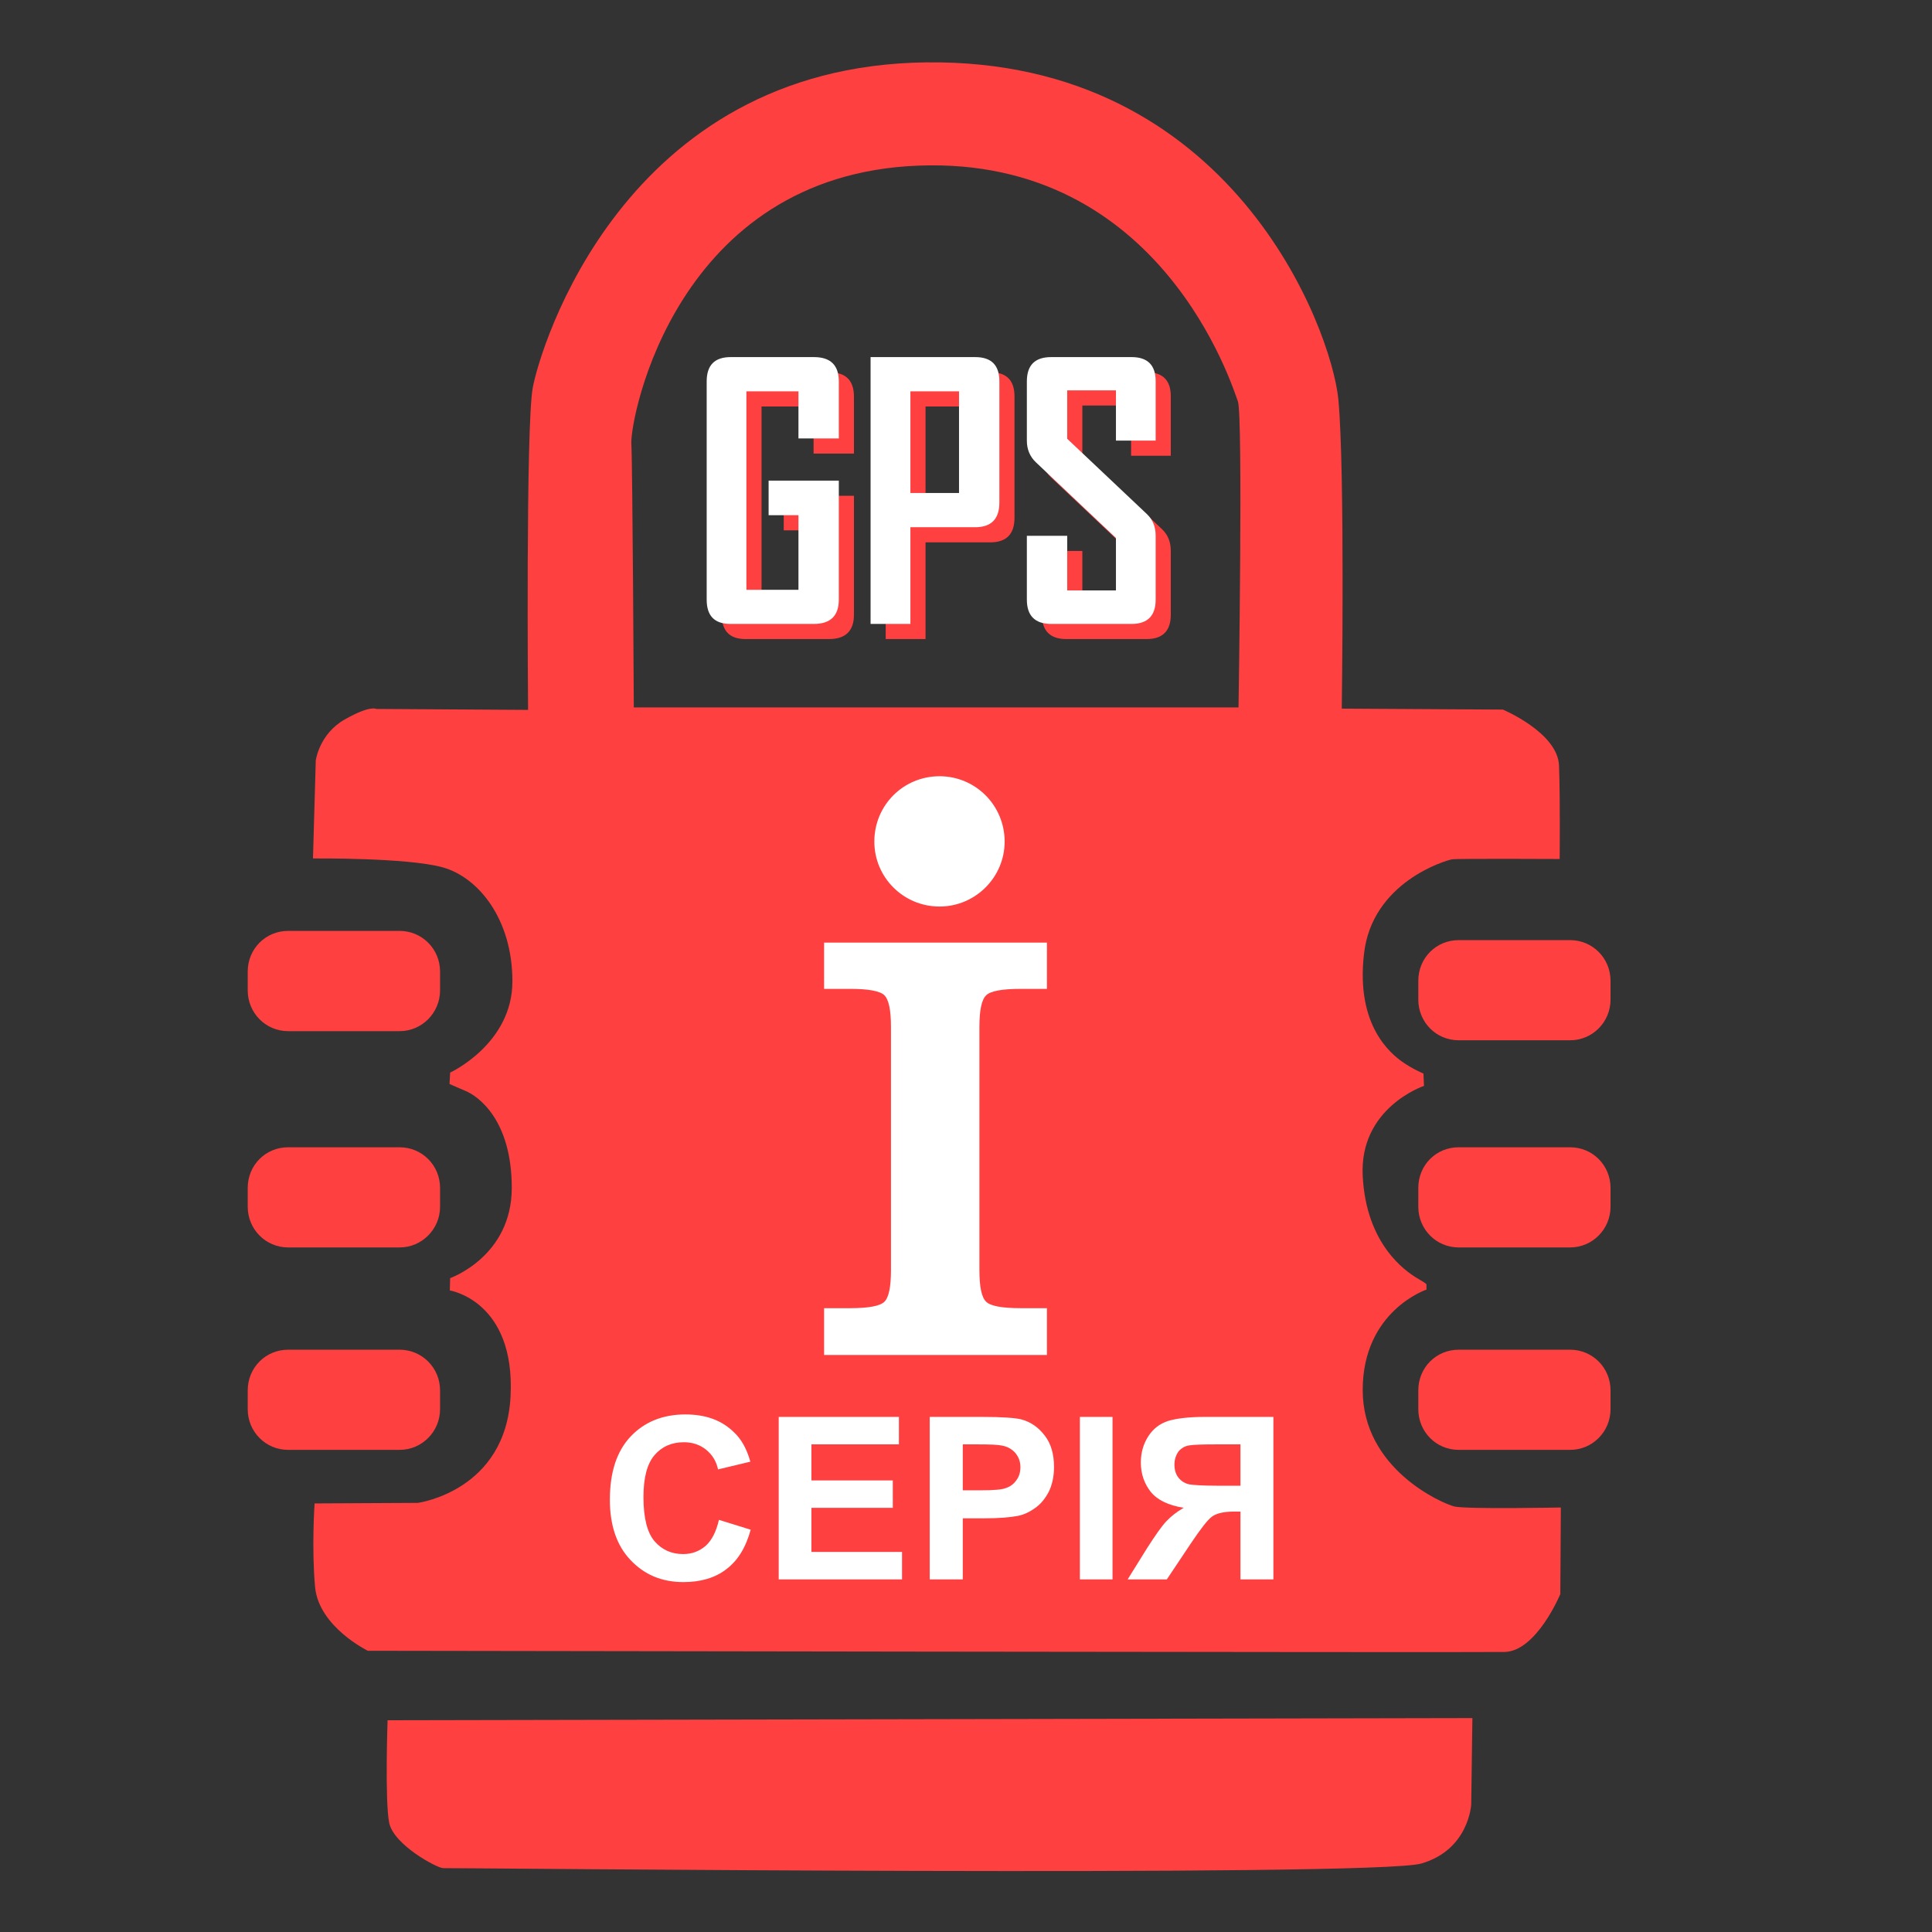 <?xml version="1.0" encoding="UTF-8"?>
<!DOCTYPE svg PUBLIC "-//W3C//DTD SVG 1.1//EN" "http://www.w3.org/Graphics/SVG/1.1/DTD/svg11.dtd">
<svg version="1.2" width="180mm" height="180mm" viewBox="0 0 18000 18000" preserveAspectRatio="xMidYMid" fill-rule="evenodd" stroke-width="28.222" stroke-linejoin="round" xmlns="http://www.w3.org/2000/svg" xmlns:ooo="http://xml.openoffice.org/svg/export" xmlns:xlink="http://www.w3.org/1999/xlink" xmlns:presentation="http://sun.com/xmlns/staroffice/presentation" xmlns:smil="http://www.w3.org/2001/SMIL20/" xmlns:anim="urn:oasis:names:tc:opendocument:xmlns:animation:1.0" xml:space="preserve">
 <rect x="0" y="0" width="18000" height="18000" fill="#333333" stroke="none"/>
 <defs class="ClipPathGroup">
  <clipPath id="presentation_clip_path" clipPathUnits="userSpaceOnUse">
   <rect x="0" y="0" width="18000" height="18000"/>
  </clipPath>
  <clipPath id="presentation_clip_path_shrink" clipPathUnits="userSpaceOnUse">
   <rect x="18" y="18" width="17964" height="17964"/>
  </clipPath>
 </defs>
 <defs class="TextShapeIndex">
  <g ooo:slide="id1" ooo:id-list="id3 id4 id5 id6 id7 id8 id9 id10 id11 id12 id13 id14"/>
 </defs>
 <defs class="EmbeddedBulletChars">
  <g id="bullet-char-template-57356" transform="scale(0,-0)">
   <path d="M 580,1141 L 1163,571 580,0 -4,571 580,1141 Z"/>
  </g>
  <g id="bullet-char-template-57354" transform="scale(0,-0)">
   <path d="M 8,1128 L 1137,1128 1137,0 8,0 8,1128 Z"/>
  </g>
  <g id="bullet-char-template-10146" transform="scale(0,-0)">
   <path d="M 174,0 L 602,739 174,1481 1456,739 174,0 Z M 1358,739 L 309,1346 659,739 1358,739 Z"/>
  </g>
  <g id="bullet-char-template-10132" transform="scale(0,-0)">
   <path d="M 2015,739 L 1276,0 717,0 1260,543 174,543 174,936 1260,936 717,1481 1274,1481 2015,739 Z"/>
  </g>
  <g id="bullet-char-template-10007" transform="scale(0,-0)">
   <path d="M 0,-2 C -7,14 -16,27 -25,37 L 356,567 C 262,823 215,952 215,954 215,979 228,992 255,992 264,992 276,990 289,987 310,991 331,999 354,1012 L 381,999 492,748 772,1049 836,1024 860,1049 C 881,1039 901,1025 922,1006 886,937 835,863 770,784 769,783 710,716 594,584 L 774,223 C 774,196 753,168 711,139 L 727,119 C 717,90 699,76 672,76 641,76 570,178 457,381 L 164,-76 C 142,-110 111,-127 72,-127 30,-127 9,-110 8,-76 1,-67 -2,-52 -2,-32 -2,-23 -1,-13 0,-2 Z"/>
  </g>
  <g id="bullet-char-template-10004" transform="scale(0,-0)">
   <path d="M 285,-33 C 182,-33 111,30 74,156 52,228 41,333 41,471 41,549 55,616 82,672 116,743 169,778 240,778 293,778 328,747 346,684 L 369,508 C 377,444 397,411 428,410 L 1163,1116 C 1174,1127 1196,1133 1229,1133 1271,1133 1292,1118 1292,1087 L 1292,965 C 1292,929 1282,901 1262,881 L 442,47 C 390,-6 338,-33 285,-33 Z"/>
  </g>
  <g id="bullet-char-template-9679" transform="scale(0,-0)">
   <path d="M 813,0 C 632,0 489,54 383,161 276,268 223,411 223,592 223,773 276,916 383,1023 489,1130 632,1184 813,1184 992,1184 1136,1130 1245,1023 1353,916 1407,772 1407,592 1407,412 1353,268 1245,161 1136,54 992,0 813,0 Z"/>
  </g>
  <g id="bullet-char-template-8226" transform="scale(0,-0)">
   <path d="M 346,457 C 273,457 209,483 155,535 101,586 74,649 74,723 74,796 101,859 155,911 209,963 273,989 346,989 419,989 480,963 531,910 582,859 608,796 608,723 608,648 583,586 532,535 482,483 420,457 346,457 Z"/>
  </g>
  <g id="bullet-char-template-8211" transform="scale(0,-0)">
   <path d="M -4,459 L 1135,459 1135,606 -4,606 -4,459 Z"/>
  </g>
  <g id="bullet-char-template-61548" transform="scale(0,-0)">
   <path d="M 173,740 C 173,903 231,1043 346,1159 462,1274 601,1332 765,1332 928,1332 1067,1274 1183,1159 1299,1043 1357,903 1357,740 1357,577 1299,437 1183,322 1067,206 928,148 765,148 601,148 462,206 346,322 231,437 173,577 173,740 Z"/>
  </g>
 </defs>
 <g>
  <g id="id2" class="Master_Slide">
   <g id="bg-id2" class="Background"/>
   <g id="bo-id2" class="BackgroundObjects"/>
  </g>
 </g>
 <g class="SlideGroup">
  <g>
   <g id="container-id1">
    <g id="id1" class="Slide" clip-path="url(#presentation_clip_path)">
     <g class="Page">
      <g class="com.sun.star.drawing.ClosedBezierShape">
       <g id="id3">
        <rect class="BoundingBox" stroke="none" fill="none" x="2916" y="580" width="11628" height="14814"/>
        <path fill="rgb(255,64,64)" stroke="none" d="M 4920,6614 C 4920,6614 4897,3958 4964,3610 5027,3266 5796,613 8633,581 11473,549 12403,3059 12469,3719 12532,4383 12501,6602 12501,6602 L 14002,6611 C 14002,6611 14514,6826 14525,7133 14537,7443 14531,8003 14531,8003 14531,8003 13583,7998 13529,8006 13474,8015 12782,8216 12708,8888 12630,9560 12963,9818 13061,9890 13158,9959 13262,10002 13262,10002 L 13267,10117 C 13267,10117 12664,10318 12696,10955 12728,11595 13095,11842 13199,11906 13305,11966 13290,11969 13290,11969 L 13290,12015 C 13290,12015 12696,12213 12696,12951 12696,13686 13434,14007 13552,14036 13672,14062 14542,14045 14542,14045 L 14537,14852 C 14537,14852 14315,15386 14017,15391 13721,15397 3427,15380 3427,15380 3427,15380 2974,15159 2936,14791 2902,14424 2931,14007 2931,14007 L 3893,14002 C 3893,14002 4714,13893 4757,13005 4800,12118 4191,12023 4191,12023 L 4194,11908 C 4194,11908 4768,11707 4768,11067 4768,10430 4452,10211 4335,10163 4220,10114 4188,10099 4188,10099 L 4194,9993 C 4194,9993 4774,9726 4774,9143 4774,8560 4455,8173 4125,8081 3795,7989 2916,7998 2916,7998 L 2942,7085 C 2942,7085 2974,6838 3212,6703 3450,6568 3505,6605 3505,6605 L 4920,6614 Z M 4920,6614 L 4920,6614 Z M 5905,6591 L 11539,6591 C 11539,6591 11582,3869 11533,3739 11484,3610 10824,1457 8558,1543 6293,1629 5871,3903 5882,4130 5894,4363 5905,6591 5905,6591 Z"/>
       </g>
      </g>
      <g class="com.sun.star.drawing.ClosedBezierShape">
       <g id="id4">
        <rect class="BoundingBox" stroke="none" fill="none" x="3603" y="16006" width="10117" height="1428"/>
        <path fill="rgb(255,64,64)" stroke="none" d="M 3611,16027 L 13718,16007 13707,16811 C 13707,16811 13687,17233 13242,17362 12800,17491 4186,17402 4128,17405 4074,17405 3669,17190 3626,16983 3585,16779 3611,16027 3611,16027 Z"/>
       </g>
      </g>
      <g class="com.sun.star.drawing.ClosedBezierShape">
       <g id="id5">
        <rect class="BoundingBox" stroke="none" fill="none" x="7677" y="8782" width="2078" height="3844"/>
        <path fill="rgb(255,255,255)" stroke="none" d="M 7678,12624 L 7678,12188 7922,12188 C 8091,12188 8200,12168 8240,12128 8281,12087 8301,11990 8301,11832 L 8301,9569 C 8301,9411 8281,9314 8240,9273 8200,9233 8091,9213 7922,9213 L 7678,9213 7678,8782 9754,8782 9754,9213 9509,9213 C 9337,9213 9228,9233 9188,9273 9145,9314 9125,9411 9125,9569 L 9125,11832 C 9125,11990 9145,12087 9188,12128 9228,12168 9337,12188 9509,12188 L 9754,12188 9754,12624 7678,12624 Z"/>
       </g>
      </g>
      <g class="com.sun.star.drawing.ClosedBezierShape">
       <g id="id6">
        <rect class="BoundingBox" stroke="none" fill="none" x="5682" y="13178" width="6183" height="1564"/>
        <path fill="rgb(255,255,255)" stroke="none" d="M 6698,14160 L 6994,14252 C 6948,14419 6874,14539 6767,14620 6664,14700 6529,14740 6368,14740 6167,14740 6004,14672 5874,14534 5745,14399 5682,14209 5682,13974 5682,13718 5745,13523 5874,13385 6004,13247 6176,13178 6385,13178 6572,13178 6721,13230 6836,13342 6905,13405 6957,13497 6991,13618 L 6690,13690 C 6673,13612 6635,13552 6578,13506 6520,13460 6452,13437 6371,13437 6259,13437 6167,13477 6098,13557 6029,13638 5995,13767 5995,13948 5995,14140 6029,14278 6098,14359 6167,14439 6256,14479 6365,14479 6446,14479 6515,14453 6575,14402 6632,14350 6673,14270 6698,14160 Z M 6698,14160 L 6698,14160 Z M 7255,14715 L 7255,13201 8375,13201 8375,13457 7560,13457 7560,13793 8318,13793 8318,14048 7560,14048 7560,14459 8404,14459 8404,14715 7255,14715 Z M 7255,14715 L 7255,14715 Z M 8662,14715 L 8662,13201 9153,13201 C 9337,13201 9458,13210 9515,13224 9601,13247 9673,13296 9733,13374 9791,13448 9820,13546 9820,13667 9820,13758 9802,13836 9771,13899 9736,13965 9693,14017 9642,14051 9590,14089 9538,14112 9484,14123 9412,14137 9306,14146 9168,14146 L 8970,14146 8970,14715 8662,14715 Z M 8662,14715 L 8662,14715 Z M 8970,13457 L 8970,13885 9136,13885 C 9257,13885 9337,13879 9377,13862 9418,13847 9449,13822 9472,13787 9495,13756 9507,13715 9507,13669 9507,13615 9489,13572 9458,13535 9426,13500 9386,13477 9334,13468 9300,13460 9225,13457 9116,13457 L 8970,13457 Z M 8970,13457 L 8970,13457 Z M 10061,14715 L 10061,13201 10365,13201 10365,14715 10061,14715 Z M 10061,14715 L 10061,14715 Z M 11557,14715 L 11557,14083 11496,14083 C 11402,14083 11333,14100 11293,14129 11252,14158 11186,14244 11092,14384 L 10871,14715 10506,14715 10690,14419 C 10764,14304 10822,14221 10865,14175 10908,14129 10962,14086 11028,14048 10888,14025 10784,13977 10721,13899 10661,13822 10629,13733 10629,13626 10629,13535 10652,13454 10698,13382 10744,13311 10804,13265 10882,13239 10957,13216 11072,13201 11221,13201 L 11864,13201 11864,14715 11557,14715 Z M 11557,14715 L 11557,14715 Z M 11557,13457 L 11321,13457 C 11201,13457 11120,13460 11083,13466 11043,13471 11011,13489 10982,13520 10957,13555 10942,13595 10942,13646 10942,13698 10957,13741 10982,13770 11008,13802 11043,13822 11083,13830 11123,13836 11206,13842 11333,13842 L 11557,13842 11557,13457 Z"/>
       </g>
      </g>
      <g class="com.sun.star.drawing.ClosedBezierShape">
       <g id="id7">
        <rect class="BoundingBox" stroke="none" fill="none" x="6583" y="3326" width="4327" height="2630"/>
        <path fill="rgb(255,64,64)" stroke="none" d="M 7956,5728 C 7956,5877 7879,5954 7724,5954 L 6946,5954 C 6796,5954 6725,5877 6725,5728 L 6725,3695 C 6725,3543 6799,3468 6949,3468 L 7724,3468 C 7879,3468 7956,3543 7956,3695 L 7956,4226 7580,4226 7580,3787 7095,3787 7095,5636 7580,5636 7580,4941 7302,4941 7302,4619 7956,4619 7956,5728 Z M 7956,5728 L 7956,5728 Z M 9452,4823 C 9452,4975 9378,5053 9226,5053 L 8623,5053 8623,5954 8252,5954 8252,3468 9226,3468 C 9378,3468 9452,3543 9452,3695 L 9452,4823 Z M 9452,4823 L 9452,4823 Z M 9076,4734 L 9076,3787 8623,3787 8623,4734 9076,4734 Z M 9076,4734 L 9076,4734 Z M 10908,5728 C 10908,5877 10833,5954 10684,5954 L 9935,5954 C 9783,5954 9708,5877 9708,5728 L 9708,5133 10084,5133 10084,5642 10538,5642 10538,5153 9791,4447 C 9737,4395 9708,4329 9708,4246 L 9708,3695 C 9708,3543 9783,3468 9935,3468 L 10684,3468 C 10833,3468 10908,3543 10908,3692 L 10908,4246 10538,4246 10538,3778 10084,3778 10084,4229 10828,4932 C 10882,4984 10908,5050 10908,5133 L 10908,5728 Z"/>
        <path fill="rgb(255,255,255)" stroke="none" d="M 7815,5587 C 7815,5736 7738,5813 7583,5813 L 6805,5813 C 6655,5813 6584,5736 6584,5587 L 6584,3554 C 6584,3402 6658,3327 6808,3327 L 7583,3327 C 7738,3327 7815,3402 7815,3554 L 7815,4085 7439,4085 7439,3646 6954,3646 6954,5495 7439,5495 7439,4800 7161,4800 7161,4478 7815,4478 7815,5587 Z M 7815,5587 L 7815,5587 Z M 9311,4682 C 9311,4834 9237,4912 9085,4912 L 8482,4912 8482,5813 8111,5813 8111,3327 9085,3327 C 9237,3327 9311,3402 9311,3554 L 9311,4682 Z M 9311,4682 L 9311,4682 Z M 8935,4593 L 8935,3646 8482,3646 8482,4593 8935,4593 Z M 8935,4593 L 8935,4593 Z M 10767,5587 C 10767,5736 10692,5813 10543,5813 L 9794,5813 C 9642,5813 9567,5736 9567,5587 L 9567,4992 9943,4992 9943,5501 10397,5501 10397,5012 9650,4306 C 9596,4254 9567,4188 9567,4105 L 9567,3554 C 9567,3402 9642,3327 9794,3327 L 10543,3327 C 10692,3327 10767,3402 10767,3551 L 10767,4105 10397,4105 10397,3637 9943,3637 9943,4088 10687,4791 C 10741,4843 10767,4909 10767,4992 L 10767,5587 Z"/>
       </g>
      </g>
      <g class="com.sun.star.drawing.ClosedBezierShape">
       <g id="id8">
        <rect class="BoundingBox" stroke="none" fill="none" x="2308" y="8673" width="1793" height="935"/>
        <path fill="rgb(255,64,64)" stroke="none" d="M 2684,8673 L 3724,8673 C 3930,8673 4100,8840 4100,9052 L 4100,9227 C 4100,9437 3930,9607 3724,9607 L 2684,9607 C 2475,9607 2308,9437 2308,9227 L 2308,9052 C 2308,8840 2475,8673 2684,8673 Z"/>
       </g>
      </g>
      <g class="com.sun.star.drawing.ClosedBezierShape">
       <g id="id9">
        <rect class="BoundingBox" stroke="none" fill="none" x="2308" y="10688" width="1793" height="935"/>
        <path fill="rgb(255,64,64)" stroke="none" d="M 2684,10689 L 3724,10689 C 3930,10689 4100,10855 4100,11068 L 4100,11243 C 4100,11452 3930,11622 3724,11622 L 2684,11622 C 2475,11622 2308,11452 2308,11243 L 2308,11068 C 2308,10855 2475,10689 2684,10689 Z"/>
       </g>
      </g>
      <g class="com.sun.star.drawing.ClosedBezierShape">
       <g id="id10">
        <rect class="BoundingBox" stroke="none" fill="none" x="2308" y="12575" width="1793" height="935"/>
        <path fill="rgb(255,64,64)" stroke="none" d="M 2684,12575 L 3724,12575 C 3930,12575 4100,12742 4100,12954 L 4100,13129 C 4100,13339 3930,13508 3724,13508 L 2684,13508 C 2475,13508 2308,13339 2308,13129 L 2308,12954 C 2308,12742 2475,12575 2684,12575 Z"/>
       </g>
      </g>
      <g class="com.sun.star.drawing.ClosedBezierShape">
       <g id="id11">
        <rect class="BoundingBox" stroke="none" fill="none" x="13213" y="8759" width="1794" height="935"/>
        <path fill="rgb(255,64,64)" stroke="none" d="M 13590,8759 L 14629,8759 C 14836,8759 15005,8926 15005,9138 L 15005,9313 C 15005,9523 14836,9692 14629,9692 L 13590,9692 C 13380,9692 13214,9523 13214,9313 L 13214,9138 C 13214,8926 13380,8759 13590,8759 Z"/>
       </g>
      </g>
      <g class="com.sun.star.drawing.ClosedBezierShape">
       <g id="id12">
        <rect class="BoundingBox" stroke="none" fill="none" x="13213" y="10688" width="1794" height="935"/>
        <path fill="rgb(255,64,64)" stroke="none" d="M 13590,10689 L 14629,10689 C 14836,10689 15005,10855 15005,11068 L 15005,11243 C 15005,11452 14836,11622 14629,11622 L 13590,11622 C 13380,11622 13214,11452 13214,11243 L 13214,11068 C 13214,10855 13380,10689 13590,10689 Z"/>
       </g>
      </g>
      <g class="com.sun.star.drawing.ClosedBezierShape">
       <g id="id13">
        <rect class="BoundingBox" stroke="none" fill="none" x="13213" y="12575" width="1794" height="935"/>
        <path fill="rgb(255,64,64)" stroke="none" d="M 13590,12575 L 14629,12575 C 14836,12575 15005,12742 15005,12954 L 15005,13129 C 15005,13339 14836,13508 14629,13508 L 13590,13508 C 13380,13508 13214,13339 13214,13129 L 13214,12954 C 13214,12742 13380,12575 13590,12575 Z"/>
       </g>
      </g>
      <g class="com.sun.star.drawing.ClosedBezierShape">
       <g id="id14">
        <rect class="BoundingBox" stroke="none" fill="none" x="8145" y="7231" width="1217" height="1217"/>
        <path fill="rgb(255,255,255)" stroke="none" d="M 8754,7232 C 9087,7232 9360,7502 9360,7841 9360,8174 9087,8446 8754,8446 8416,8446 8146,8174 8146,7841 8146,7502 8416,7232 8754,7232 Z"/>
       </g>
      </g>
     </g>
    </g>
   </g>
  </g>
 </g>
</svg>
